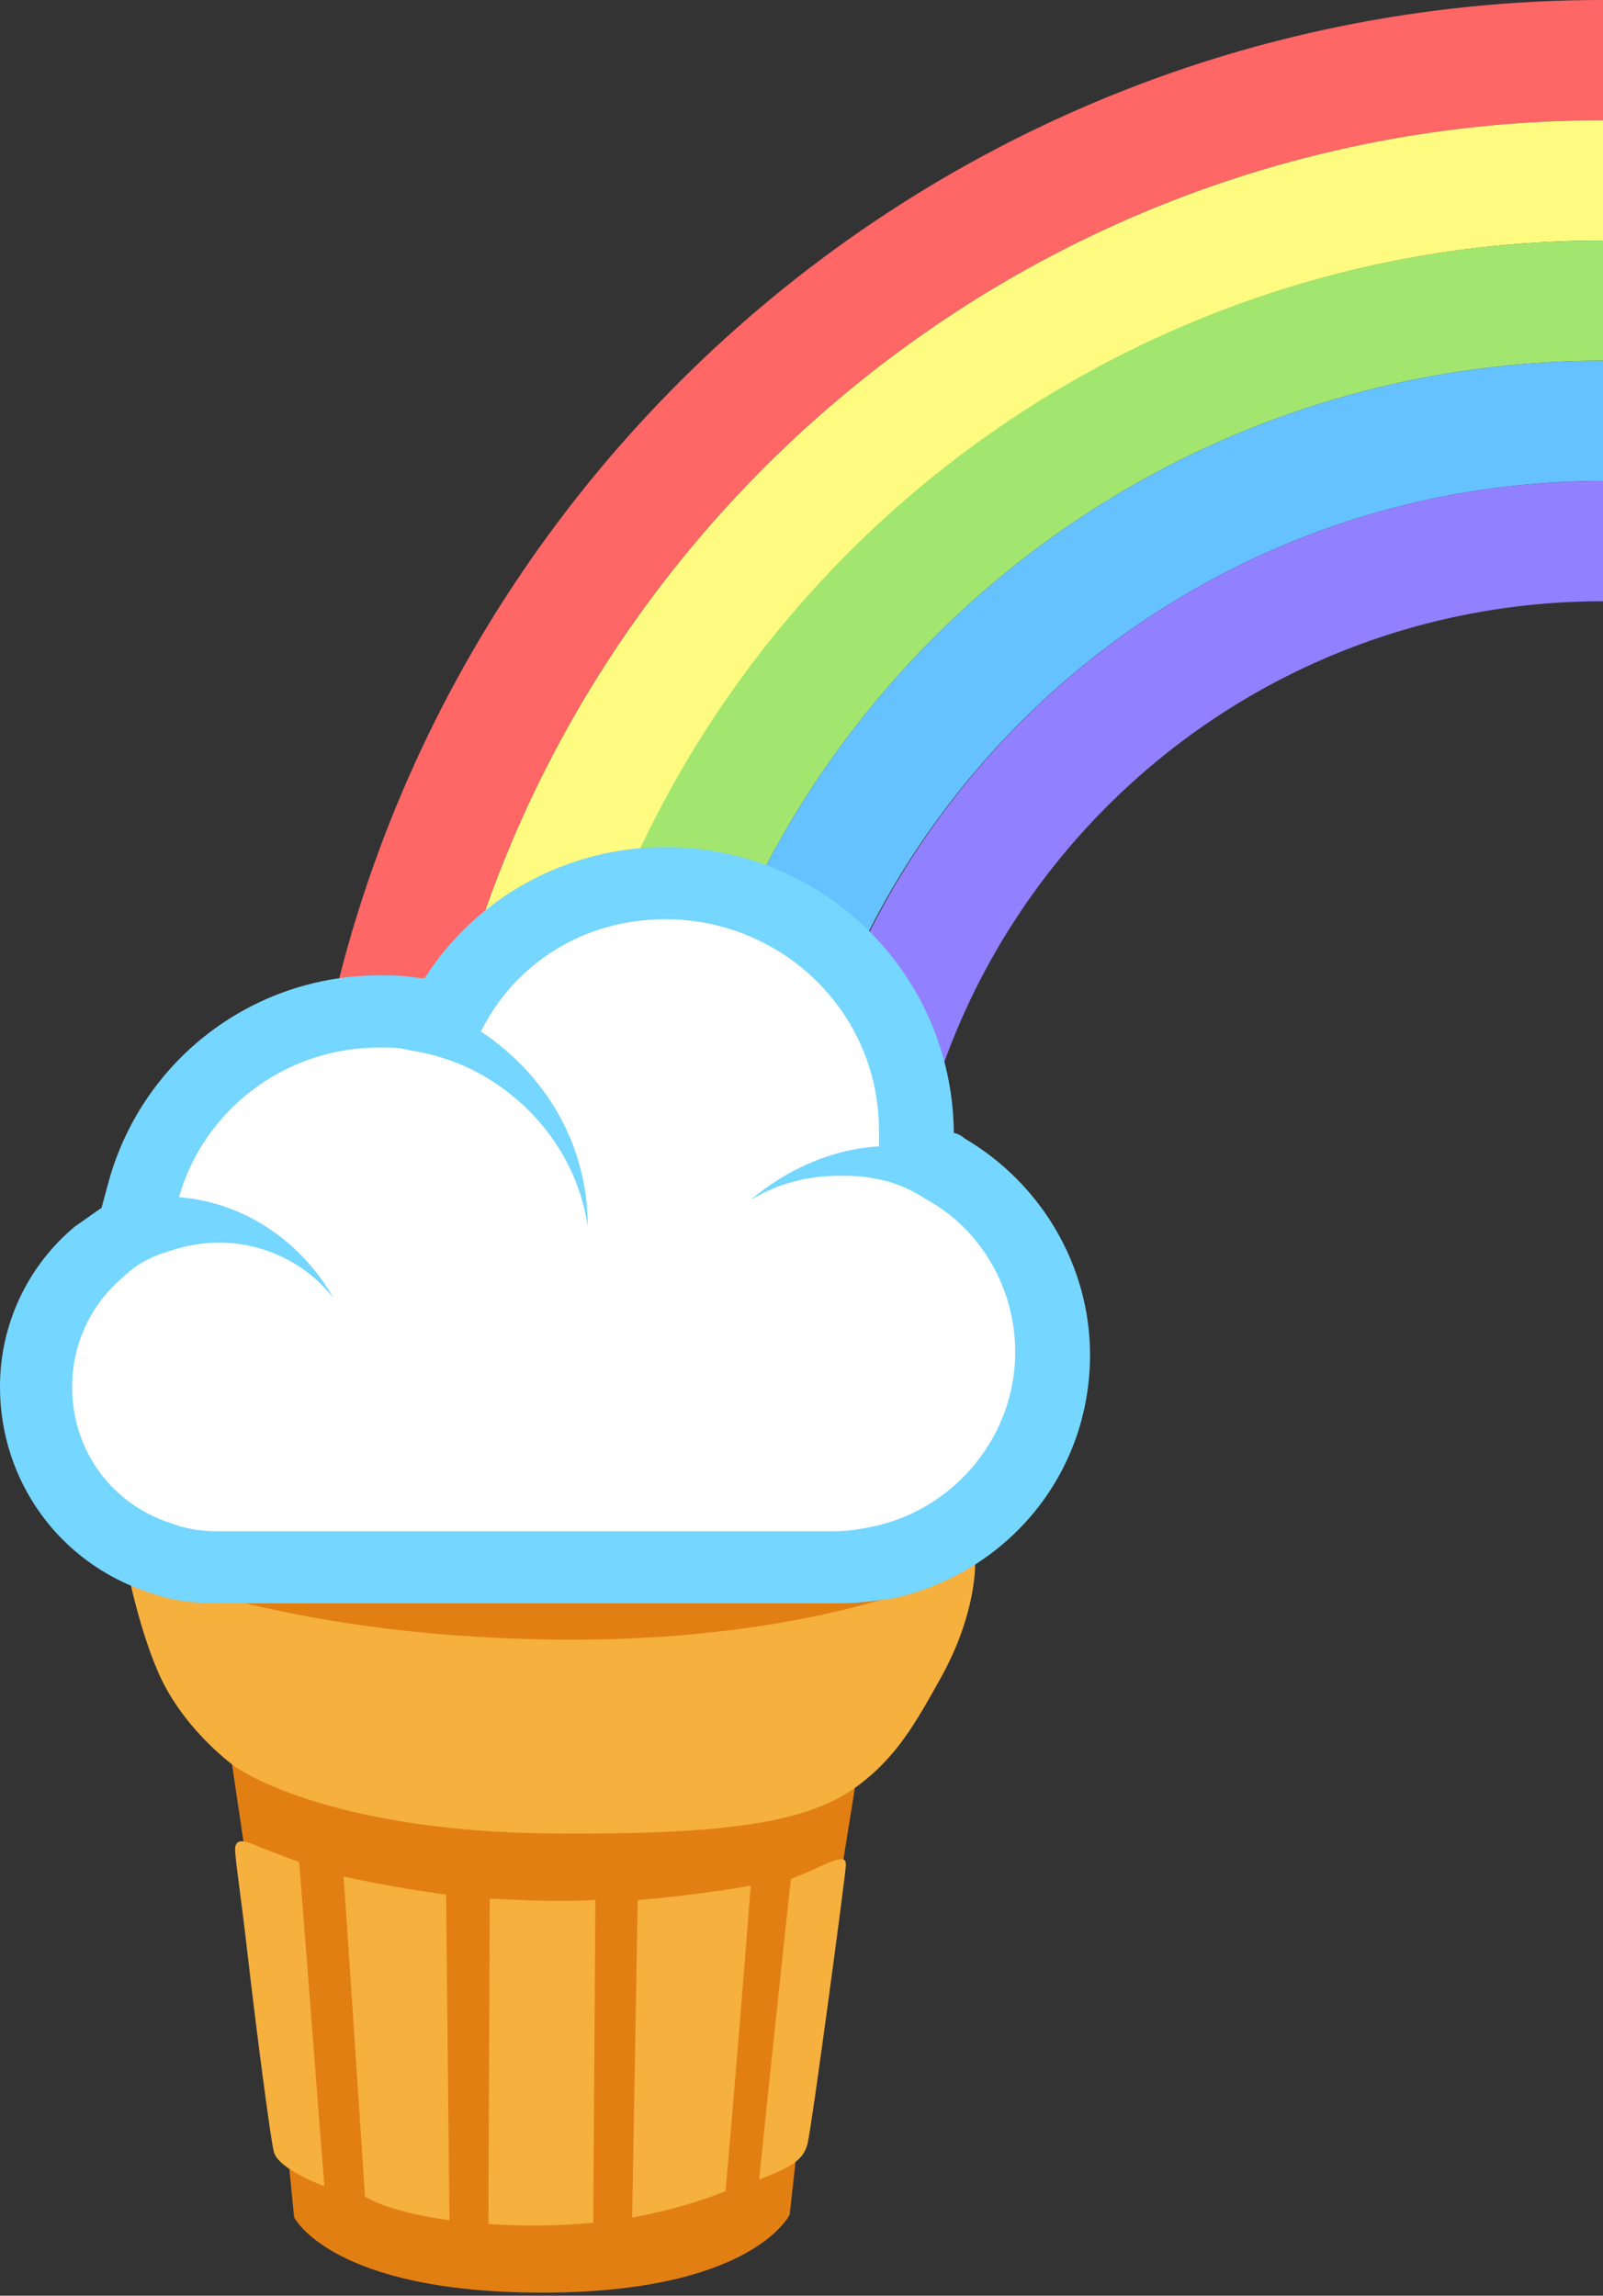 <svg width="88" height="126" viewBox="0 0 88 126" fill="none" xmlns="http://www.w3.org/2000/svg">
<rect x="0" y="0" width="88" height="126" fill="#333333" stroke="none"/>
<g id="Group 56">
<g id="Group 43">
<path id="Vector" d="M46.837 79.618L5.093 79.22C5.093 79.22 4.706 81.361 5.508 83.522C6.246 85.514 9.224 88.383 9.224 88.383L12.717 96.699L15.594 116.091L16.147 121.698C16.147 121.698 18.194 125.831 29.763 125.831C41.333 125.831 43.352 121.549 43.352 121.549L43.748 117.943L46.966 97.914L53.401 85.913C53.401 85.913 54.811 84.847 55.632 82.576C56.203 80.993 55.899 78.762 55.899 79.021C55.899 79.28 46.837 79.618 46.837 79.618Z" fill="#E27F13"/>
<path id="Vector_2" d="M30.501 100.633C39.877 100.693 44.403 100.055 47.16 97.964C49.234 96.39 50.248 94.607 51.658 92.067C53.613 88.552 53.53 85.853 53.53 85.853C53.53 85.853 45.712 90.205 30.252 89.986C15.078 89.777 6.937 85.873 6.937 85.873C6.937 85.873 7.675 89.737 8.901 92.247C10.321 95.135 12.911 96.968 12.911 96.968C12.911 96.968 17.825 100.553 30.501 100.633ZM14.524 101.479C15.456 101.848 16.424 102.196 16.424 102.196L17.806 119.994C17.806 119.994 15.326 119.088 15.041 118.132C14.875 117.584 14.1 111.678 13.547 106.878C13.252 104.308 12.985 102.575 12.911 101.659C12.828 100.663 13.649 101.131 14.524 101.479ZM24.49 103.989C21.356 103.561 18.857 102.993 18.857 102.993C18.904 103.362 20.037 120.562 20.037 120.562C20.037 120.562 21.254 121.399 24.674 121.857L24.49 103.989ZM32.686 104.278C30.353 104.417 27.754 104.238 26.887 104.208L26.813 122.066C27.717 122.126 28.712 122.156 29.828 122.146C30.787 122.136 31.69 122.076 32.566 121.996L32.686 104.278ZM43.417 103.123C42.974 107.186 42.043 115.991 41.674 119.626C43.417 118.939 44.108 118.58 44.339 117.634C44.569 116.688 46.385 103.163 46.431 102.426C46.468 101.957 46.265 101.878 45.141 102.386C44.431 102.724 44.09 102.864 43.417 103.123ZM41.213 103.491C39.609 103.78 37.498 104.069 35.009 104.288L34.705 121.708C36.715 121.349 38.429 120.821 39.831 120.263C40.209 116.06 40.964 106.808 41.213 103.491Z" fill="#F5B03E"/>
</g>
<g id="Group 42">
<path id="Vector_3" d="M88 6.6V0C48.4 0 16.427 31.973 16.427 71.28H23.026C23.026 35.64 52.066 6.6 88 6.6Z" fill="#FF6666"/>
<path id="Vector_4" d="M23.027 71.28H29.627C29.627 39.307 55.733 13.2 88 13.2V6.6C52.067 6.6 23.027 35.64 23.027 71.28Z" fill="#FFFB80"/>
<path id="Vector_5" d="M88 19.8V13.2C55.733 13.2 29.627 39.16 29.627 71.28H36.227C36.227 42.827 59.4 19.8 88 19.8Z" fill="#A3E66F"/>
<path id="Vector_6" d="M36.227 71.28H42.827C42.973 46.493 63.067 26.4 88 26.4V19.8C59.4 19.8 36.227 42.827 36.227 71.28Z" fill="#66C2FF"/>
<path id="Vector_7" d="M88 33V26.4C63.067 26.4 42.973 46.493 42.973 71.28H49.573C49.573 50.16 66.733 33 88 33Z" fill="#9180FF"/>
<path id="Vector_8" d="M11.88 86.093C10.853 86.093 9.827 85.947 8.8 85.653C4.693 84.333 1.907 80.52 1.907 76.267C1.907 73.48 3.08 70.693 5.28 68.787L7.04 67.467L7.627 65.12C9.24 59.4 14.667 55.44 20.533 55.44C21.12 55.44 21.707 55.44 22.44 55.587C23.027 55.733 23.467 55.733 24.053 55.88L24.347 55.44C26.693 51.187 31.387 48.4 36.227 48.4C43.707 48.4 49.867 54.56 49.867 62.04V63.36C50.453 63.653 51.04 63.8 51.627 64.093C55.293 66.147 57.493 70.107 57.493 74.213C57.493 79.64 53.68 84.333 48.4 85.653C47.52 85.8 46.64 85.947 45.76 85.947L11.88 86.093Z" fill="white"/>
<path id="Vector_9" d="M36.52 50.453C42.973 50.453 48.253 55.587 48.253 62.04V62.92C45.613 63.066 43.12 64.24 41.213 65.853C42.68 64.973 44.293 64.533 46.053 64.533C46.64 64.533 47.373 64.533 47.96 64.68C48.987 64.826 50.013 65.266 50.893 65.853C53.827 67.466 55.733 70.693 55.733 74.213C55.733 78.76 52.507 82.72 48.107 83.746C47.373 83.893 46.64 84.04 45.907 84.04H11.88C11 84.04 10.12 83.893 9.387 83.6C6.16 82.573 3.96 79.64 3.96 76.12C3.96 73.773 4.987 71.573 6.747 70.106C7.48 69.373 8.36 68.933 9.387 68.64C10.267 68.347 11.147 68.2 12.027 68.2C14.52 68.2 16.867 69.373 18.333 71.28C16.573 68.2 13.493 66 9.827 65.707C11.147 61.013 15.547 57.493 20.827 57.493C21.413 57.493 22 57.493 22.44 57.64C23.467 57.786 24.493 58.08 25.52 58.52C29.04 60.133 31.68 63.36 32.267 67.32C32.267 62.773 29.92 58.96 26.4 56.613C28.307 52.8 32.12 50.453 36.52 50.453ZM36.52 46.493C31.093 46.493 26.107 49.28 23.32 53.68H23.027C22.147 53.533 21.56 53.533 20.827 53.533C13.933 53.533 7.92 58.08 6.013 64.68L5.573 66.293C5.133 66.587 4.547 67.026 4.107 67.32C2.818 68.395 1.782 69.741 1.072 71.262C0.362 72.783 -0.004 74.441 3.05379e-05 76.12C3.05379e-05 81.253 3.227 85.8 8.213 87.413C9.387 87.853 10.707 88 12.027 88H46.053C47.08 88 48.107 87.853 49.133 87.707C55.44 86.24 59.84 80.813 59.84 74.36C59.84 69.52 57.2 64.973 52.947 62.48C52.8 62.333 52.507 62.187 52.36 62.187V62.04C52.213 53.386 45.173 46.493 36.52 46.493Z" fill="#75D6FF"/>
</g>
</g>
</svg>
